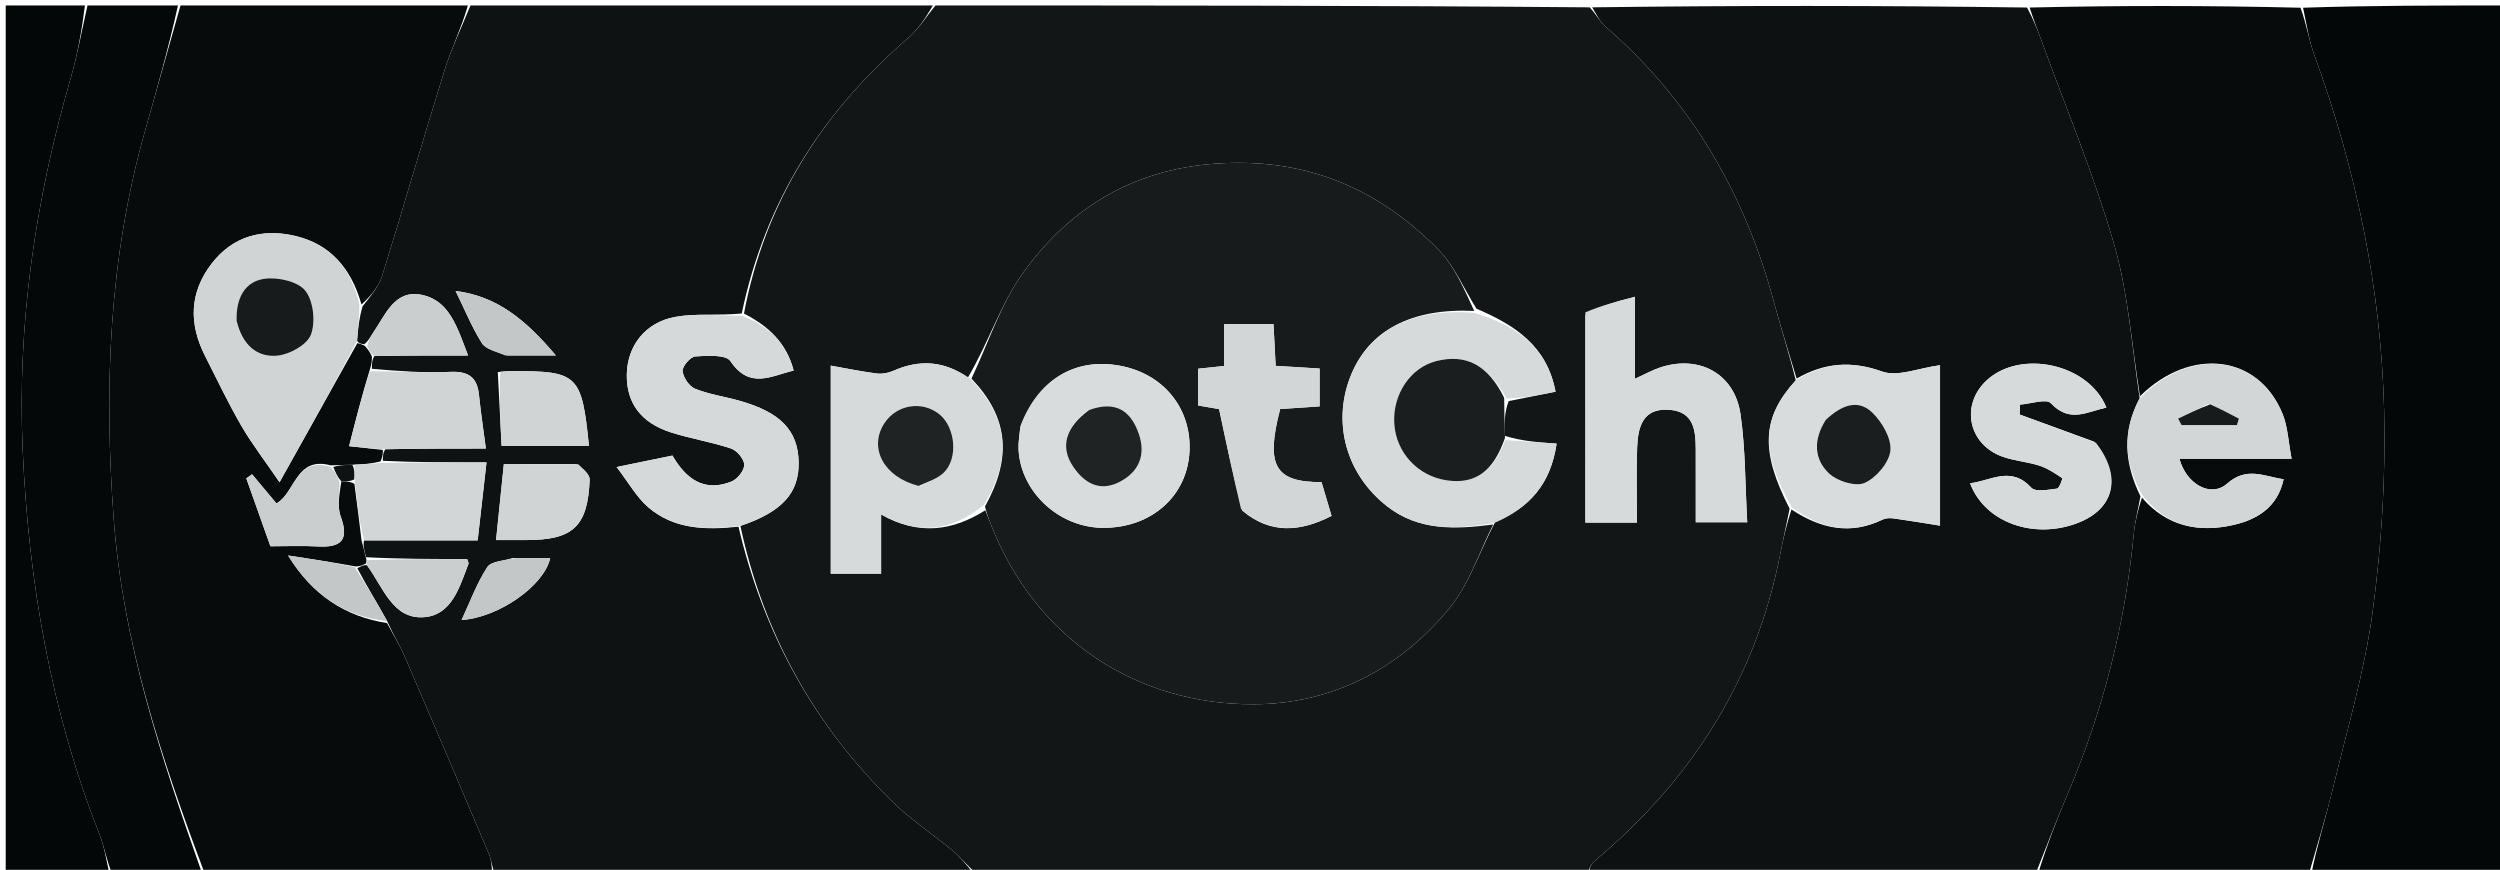<svg version="1.1" id="Layer_1" xmlns="http://www.w3.org/2000/svg" xmlns:xlink="http://www.w3.org/1999/xlink" x="0px" y="0px"
	 width="100%" viewBox="0 0 457 159" enable-background="new 0 0 457 159" xml:space="preserve">
<path fill="#121616" opacity="1" stroke="none" 
	d="
M171,1 
	C210.688,1 250.375,1 290.588,1.341 
	C291.878,2.738 292.471,3.993 293.431,4.823 
	C309.064,18.332 318.915,35.35 324.26,55.159 
	C325.532,59.873 327.03,64.526 328.267,69.519 
	C322.01,76.395 321.762,82.507 327.145,92.991 
	C326.546,96.02 325.947,98.604 325.442,101.206 
	C320.991,124.143 309.196,142.618 291.387,157.479 
	C290.701,158.051 290.453,159.148 290,160 
	C252.979,160 215.958,160 178.411,159.658 
	C176.649,158.041 175.516,156.644 174.16,155.516 
	C170.592,152.548 166.662,149.971 163.347,146.754 
	C148.924,132.758 139.57,115.842 135.345,96.141 
	C143.027,93.545 146.113,90.078 145.992,84.432 
	C145.869,78.706 142.692,75.379 135.216,73.265 
	C132.503,72.497 129.656,72.104 127.061,71.063 
	C125.985,70.632 124.875,68.992 124.785,67.823 
	C124.717,66.951 126.209,65.221 127.096,65.158 
	C129.281,65.005 132.706,64.796 133.528,66.021 
	C137.014,71.221 140.971,68.727 145.081,67.726 
	C143.748,62.685 140.519,59.614 135.995,57.325 
	C139.914,36.591 150.527,20.3 166.043,6.907 
	C167.964,5.249 169.361,2.984 171,1 
M275.043,79.664 
	C275.018,77.473 274.993,75.283 275.791,73.323 
	C278.522,72.774 281.254,72.226 284.357,71.603 
	C282.743,63.211 277.056,59.505 269.897,56.422 
	C267.617,52.801 265.889,48.636 262.958,45.655 
	C252.25,34.764 239.504,29.103 223.7,29.825 
	C207.958,30.544 195.987,37.518 187.121,49.72 
	C182.933,55.483 180.701,62.667 176.899,69.07 
	C172.622,65.941 168.102,65.66 163.302,67.784 
	C162.389,68.188 161.251,68.406 160.273,68.279 
	C157.402,67.906 154.559,67.315 151.864,66.838 
	C151.864,80.226 151.864,92.6 151.864,104.863 
	C155.318,104.863 158.052,104.863 161.068,104.863 
	C161.068,101.144 161.068,97.751 161.068,94.048 
	C167.919,97.91 174.044,97.105 180.111,93.28 
	C180.417,94.053 180.728,94.824 181.027,95.599 
	C189.295,117.085 208.05,128.806 229.152,128.744 
	C243.464,128.702 255.973,122.261 265.105,110.986 
	C268.606,106.665 270.391,100.954 273.363,95.329 
	C279.598,92.824 283.476,88.454 284.548,81.092 
	C281.245,80.863 278.211,80.654 275.043,79.664 
M289.81,57.592 
	C289.81,70.183 289.81,82.774 289.81,95.532 
	C293.459,95.532 296.175,95.532 299.233,95.532 
	C299.233,90.736 299.102,86.256 299.273,81.787 
	C299.415,78.085 300.277,74.555 305.132,74.907 
	C309.668,75.236 309.97,78.707 309.983,82.2 
	C310,86.623 309.987,91.045 309.987,95.472 
	C313.552,95.472 316.264,95.472 319.396,95.472 
	C319.01,88.628 319.081,82.115 318.167,75.743 
	C317.094,68.265 310.537,64.769 303.353,67.219 
	C302.007,67.679 300.745,68.386 298.873,69.239 
	C298.873,64.316 298.873,59.9 298.873,54.251 
	C295.394,55.157 292.599,55.886 289.81,57.592 
z"/>
<path fill="#0D1111" opacity="1" stroke="none" 
	d="
M290.469,160 
	C290.453,159.148 290.701,158.051 291.387,157.479 
	C309.196,142.618 320.991,124.143 325.442,101.206 
	C325.947,98.604 326.546,96.02 327.473,93.133 
	C332.861,96.682 338.216,97.836 344.131,94.983 
	C344.715,94.701 345.509,94.676 346.173,94.769 
	C349.067,95.172 351.949,95.662 354.637,96.089 
	C354.637,85.882 354.637,76.655 354.637,66.759 
	C350.675,67.286 346.902,68.932 344.078,67.922 
	C338.373,65.884 333.442,66.305 328.424,69.206 
	C327.03,64.526 325.532,59.873 324.26,55.159 
	C318.915,35.35 309.064,18.332 293.431,4.823 
	C292.471,3.993 291.878,2.738 291.057,1.341 
	C317.354,1 343.708,1 370.545,1.377 
	C371.732,3.598 372.461,5.434 373.136,7.289 
	C377.652,19.709 382.78,31.952 386.452,44.617 
	C389.053,53.591 389.681,63.138 391.13,72.791 
	C387.916,78.904 388.283,84.598 391.275,90.714 
	C390.813,93.293 390.266,95.391 390.063,97.522 
	C388.5,113.933 384.515,129.717 378.069,144.893 
	C375.947,149.887 374.017,154.962 372,160 
	C344.979,160 317.958,160 290.469,160 
M382.812,80.731 
	C378.271,79.08 373.729,77.428 369.188,75.777 
	C369.212,75.173 369.236,74.569 369.26,73.965 
	C371.197,73.831 374.071,72.821 374.907,73.715 
	C378.354,77.404 381.543,75.247 385.048,74.506 
	C381.822,66.454 369.313,63.816 363.162,69.53 
	C358.325,74.024 359.788,81.257 366.088,83.489 
	C368.263,84.26 370.649,84.424 372.851,85.137 
	C374.325,85.615 375.669,86.534 376.976,87.399 
	C377.068,87.46 376.437,89.267 376.025,89.318 
	C374.448,89.513 372.094,89.99 371.339,89.164 
	C367.621,85.101 363.978,87.878 360.129,88.342 
	C362.849,95.593 371.941,98.721 379.977,95.529 
	C386.54,92.922 387.952,87.095 382.812,80.731 
z"/>
<path fill="#0E1212" opacity="1" stroke="none" 
	d="
M134.996,96.278 
	C139.57,115.842 148.924,132.758 163.347,146.754 
	C166.662,149.971 170.592,152.548 174.16,155.516 
	C175.516,156.644 176.649,158.041 177.942,159.658 
	C148.979,160 119.958,160 90.466,159.614 
	C89.828,158.261 89.837,157.218 89.465,156.336 
	C84.343,144.215 79.195,132.104 73.982,120.021 
	C73.071,117.909 71.836,115.937 70.78,113.553 
	C68.901,110.136 66.993,107.065 65.317,103.877 
	C65.999,103.505 66.451,103.251 67.072,103.308 
	C70.095,107.414 71.794,113.282 77.567,112.818 
	C82.601,112.413 84.02,107.271 85.629,103.095 
	C85.717,102.866 85.481,102.513 85.387,102.19 
	C79.285,102.19 73.184,102.19 66.939,101.862 
	C66.56,100.62 66.325,99.707 66.554,98.788 
	C73.611,98.783 80.206,98.783 87.316,98.783 
	C87.858,94.014 88.35,89.685 88.935,84.525 
	C82.173,84.525 76.083,84.525 69.984,84.241 
	C69.98,83.386 69.986,82.816 70.446,82.12 
	C76.746,81.994 82.593,81.994 88.815,81.994 
	C88.304,78.068 87.857,75.143 87.558,72.203 
	C87.229,68.961 85.636,67.831 82.324,67.979 
	C77.56,68.192 72.77,67.843 67.984,67.415 
	C67.981,66.455 67.985,65.815 68.449,65.08 
	C74.265,64.985 79.621,64.985 85.564,64.985 
	C83.561,59.73 82.13,55.023 77.244,53.927 
	C72.109,52.775 70.454,57.615 68.143,60.927 
	C67.695,61.57 67.381,62.306 66.582,62.939 
	C65.881,62.828 65.601,62.777 65.277,62.306 
	C65.458,59.925 65.683,57.965 66.29,55.976 
	C67.756,54.111 69.241,52.4 69.858,50.419 
	C73.74,37.951 77.337,25.395 81.234,12.933 
	C82.508,8.857 84.394,4.972 86,1 
	C114.021,1 142.042,1 170.531,1 
	C169.361,2.984 167.964,5.249 166.043,6.907 
	C150.527,20.3 139.914,36.591 135.588,57.307 
	C131.25,57.726 127.222,57.235 123.413,57.936 
	C117.89,58.953 114.677,63.273 114.58,68.424 
	C114.483,73.588 117.103,77.255 122.581,79.022 
	C126.207,80.192 130.023,80.78 133.633,81.99 
	C134.709,82.351 136.033,83.925 136.046,84.959 
	C136.06,85.999 134.797,87.589 133.725,88.02 
	C128.633,90.071 125.304,87.406 122.924,83.277 
	C119.766,83.926 116.873,84.52 112.715,85.373 
	C114.956,88.287 116.375,90.901 118.482,92.717 
	C123.237,96.815 129.092,96.912 134.996,96.278 
M105.208,84.835 
	C100.92,84.835 96.632,84.835 92.104,84.835 
	C91.612,89.627 91.166,93.966 90.678,98.721 
	C92.95,98.721 94.584,98.72 96.217,98.722 
	C104.755,98.732 107.461,96.226 107.791,87.678 
	C107.827,86.761 106.712,85.798 105.208,84.835 
M91,68.024 
	C91.233,72.592 91.466,77.16 91.687,81.495 
	C97.58,81.495 102.609,81.495 107.662,81.495 
	C106.336,68.422 105.656,67.79 93.399,67.847 
	C92.9,67.849 92.401,67.864 91,68.024 
M92.79,64.982 
	C95.344,64.982 97.897,64.982 101.613,64.982 
	C96.083,58.421 90.827,54.13 83.28,53.188 
	C84.945,56.587 86.261,59.807 88.078,62.715 
	C88.779,63.836 90.616,64.246 92.79,64.982 
M93.727,102.007 
	C92.128,102.531 89.788,102.574 89.073,103.673 
	C87.143,106.643 85.905,110.063 84.378,113.336 
	C91.058,112.919 99.478,107.111 100.579,102.005 
	C98.556,102.005 96.583,102.005 93.727,102.007 
z"/>
<path fill="#070B0B" opacity="1" stroke="none" 
	d="
M391.189,72.429 
	C389.681,63.138 389.053,53.591 386.452,44.617 
	C382.78,31.952 377.652,19.709 373.136,7.289 
	C372.461,5.434 371.732,3.598 371.014,1.377 
	C387.354,1 403.708,1 420.532,1.412 
	C421.665,4.544 422.08,7.355 423.033,9.97 
	C430.703,31.02 435.279,52.748 435.824,75.1 
	C436.122,87.325 435.352,99.691 433.72,111.813 
	C432.248,122.754 429.029,133.469 426.419,144.244 
	C425.135,149.542 423.484,154.751 422,160 
	C405.646,160 389.292,160 372.469,160 
	C374.017,154.962 375.947,149.887 378.069,144.893 
	C384.515,129.717 388.5,113.933 390.063,97.522 
	C390.266,95.391 390.813,93.293 391.542,90.963 
	C396.095,96.261 401.877,97.389 408.163,95.985 
	C412.533,95.008 416.318,92.796 417.447,87.62 
	C413.709,87.02 410.663,85.282 407.107,88.414 
	C404.095,91.067 399.6,88.422 398.405,83.862 
	C401.773,83.862 405.085,83.862 408.398,83.862 
	C411.671,83.862 414.944,83.862 418.908,83.862 
	C418.296,80.684 418.207,77.994 417.253,75.658 
	C412.818,64.792 400.44,63.322 391.189,72.429 
z"/>
<path fill="#070B0B" opacity="1" stroke="none" 
	d="
M69.992,82.245 
	C69.986,82.816 69.98,83.386 69.563,84.353 
	C67.703,84.813 66.254,84.876 64.408,84.952 
	C62.948,85.002 61.886,85.038 60.421,85.064 
	C54.023,83.345 53.977,90.164 50.53,92.024 
	C48.921,90.099 47.499,88.398 46.077,86.697 
	C45.727,86.947 45.376,87.196 45.025,87.446 
	C46.477,91.534 47.928,95.622 49.432,99.859 
	C52.441,99.859 55.25,99.733 58.043,99.888 
	C62.281,100.125 63.898,98.845 62.27,94.377 
	C61.579,92.48 62.098,90.141 62.394,88.002 
	C63.374,88.006 64.027,88.01 64.786,88.448 
	C65.291,92.185 65.691,95.489 66.091,98.793 
	C66.325,99.707 66.56,100.62 66.93,102.072 
	C67.065,102.609 66.902,102.996 66.902,102.996 
	C66.451,103.251 65.999,103.505 65.065,103.557 
	C60.609,102.751 56.635,102.148 52.662,101.544 
	C57.102,108.779 63.078,112.703 70.751,113.899 
	C71.836,115.937 73.071,117.909 73.982,120.021 
	C79.195,132.104 84.343,144.215 89.465,156.336 
	C89.837,157.218 89.828,158.261 89.998,159.614 
	C72.646,160 55.292,160 37.408,159.63 
	C29.385,138.344 22.472,117.363 20.789,94.905 
	C18.989,70.888 19.902,47.235 26.501,23.964 
	C28.672,16.311 30.834,8.655 33,1 
	C50.354,1 67.708,1 85.531,1 
	C84.394,4.972 82.508,8.857 81.234,12.933 
	C77.337,25.395 73.74,37.951 69.858,50.419 
	C69.241,52.4 67.756,54.111 66.081,55.67 
	C64.168,48.885 60.241,44.582 53.873,43.108 
	C47.992,41.746 42.573,43.139 38.688,48.189 
	C34.602,53.501 34.507,59.203 37.481,65.059 
	C39.648,69.329 41.704,73.666 44.099,77.805 
	C45.992,81.076 48.327,84.092 51.102,88.154 
	C56.244,78.959 60.783,70.842 65.321,62.726 
	C65.601,62.777 65.881,62.828 66.694,63.221 
	C67.482,64.101 67.736,64.638 67.99,65.175 
	C67.985,65.815 67.981,66.455 67.607,67.56 
	C66.127,72.417 65.017,76.808 63.816,81.563 
	C66.778,81.89 68.385,82.068 69.992,82.245 
z"/>
<path fill="#030707" opacity="1" stroke="none" 
	d="
M422.469,160 
	C423.484,154.751 425.135,149.542 426.419,144.244 
	C429.029,133.469 432.248,122.754 433.72,111.813 
	C435.352,99.691 436.122,87.325 435.824,75.1 
	C435.279,52.748 430.703,31.02 423.033,9.97 
	C422.08,7.355 421.665,4.544 421.001,1.412 
	C433.31,1 445.62,1 457.965,1 
	C457.965,53.877 457.965,106.753 457.965,160 
	C446.315,160 434.626,160 422.469,160 
z"/>
<path fill="#040808" opacity="1" stroke="none" 
	d="
M32.532,1 
	C30.834,8.655 28.672,16.311 26.501,23.964 
	C19.902,47.235 18.989,70.888 20.789,94.905 
	C22.472,117.363 29.385,138.344 36.94,159.63 
	C31.645,160 26.29,160 20.45,159.608 
	C19.383,156.973 19.028,154.64 18.183,152.501 
	C9.256,129.904 5.21,106.255 4.146,82.181 
	C3.131,59.207 6.454,36.599 12.874,14.473 
	C14.157,10.052 14.97,5.494 16,1 
	C21.355,1 26.71,1 32.532,1 
z"/>
<path fill="#030707" opacity="1" stroke="none" 
	d="
M15.527,1 
	C14.97,5.494 14.157,10.052 12.874,14.473 
	C6.454,36.599 3.131,59.207 4.146,82.181 
	C5.21,106.255 9.256,129.904 18.183,152.501 
	C19.028,154.64 19.383,156.973 19.983,159.608 
	C13.681,160 7.363,160 1.044,160 
	C1.044,107 1.044,54 1.044,1 
	C5.743,1 10.399,1 15.527,1 
z"/>
<path fill="#171B1B" opacity="1" stroke="none" 
	d="
M177.583,69.208 
	C180.701,62.667 182.933,55.483 187.121,49.72 
	C195.987,37.518 207.958,30.544 223.7,29.825 
	C239.504,29.103 252.25,34.764 262.958,45.655 
	C265.889,48.636 267.617,52.801 269.494,56.84 
	C257.948,56.287 250.11,60.404 246.806,68.963 
	C243.536,77.435 246.139,86.723 253.516,92.515 
	C259.366,97.108 266.127,96.775 272.957,95.877 
	C270.391,100.954 268.606,106.665 265.105,110.986 
	C255.973,122.261 243.464,128.702 229.152,128.744 
	C208.05,128.806 189.295,117.085 181.027,95.599 
	C180.728,94.824 180.417,94.053 180.055,92.591 
	C185.081,83.564 184.299,76.218 177.583,69.208 
M186.489,78.186 
	C186.382,79.504 186.127,80.83 186.19,82.14 
	C186.571,90 193.684,96.517 201.769,96.49 
	C210.539,96.461 217.051,90.649 217.443,82.502 
	C217.807,74.925 213.027,68.73 205.496,67.017 
	C197.037,65.092 189.894,69.024 186.489,78.186 
M227.079,93.339 
	C232.215,97.678 237.599,97.262 243.406,94.307 
	C242.749,92.089 242.15,90.069 241.576,88.131 
	C233.014,88.156 231.325,85.118 234.015,74.771 
	C236.365,74.613 238.784,74.451 241.224,74.287 
	C241.224,71.763 241.224,69.679 241.224,67.366 
	C238.363,67.194 235.806,67.04 233.193,66.882 
	C233.049,64.101 232.923,61.684 232.797,59.262 
	C229.556,59.262 226.807,59.262 223.782,59.262 
	C223.782,61.983 223.782,64.418 223.782,66.897 
	C222.071,67.08 220.635,67.233 219.019,67.406 
	C219.019,69.752 219.019,71.858 219.019,74.122 
	C220.749,74.422 222.289,74.689 222.852,74.787 
	C224.211,81.23 225.423,86.971 227.079,93.339 
z"/>
<path fill="#D6DADA" opacity="1" stroke="none" 
	d="
M273.16,95.603 
	C266.127,96.775 259.366,97.108 253.516,92.515 
	C246.139,86.723 243.536,77.435 246.806,68.963 
	C250.11,60.404 257.948,56.287 269.542,57.204 
	C277.056,59.505 282.743,63.211 284.357,71.603 
	C281.254,72.226 278.522,72.774 275.377,72.843 
	C272.009,66.704 267.997,64.646 262.566,66.003 
	C257.857,67.179 254.553,72.072 254.87,77.403 
	C255.187,82.735 259.187,87.052 264.518,87.814 
	C269.648,88.548 272.97,86.251 275.178,80.444 
	C278.211,80.654 281.245,80.863 284.548,81.092 
	C283.476,88.454 279.598,92.824 273.16,95.603 
z"/>
<path fill="#D5D9D9" opacity="1" stroke="none" 
	d="
M135.345,96.141 
	C129.092,96.912 123.237,96.815 118.482,92.717 
	C116.375,90.901 114.956,88.287 112.715,85.373 
	C116.873,84.52 119.766,83.926 122.924,83.277 
	C125.304,87.406 128.633,90.071 133.725,88.02 
	C134.797,87.589 136.06,85.999 136.046,84.959 
	C136.033,83.925 134.709,82.351 133.633,81.99 
	C130.023,80.78 126.207,80.192 122.581,79.022 
	C117.103,77.255 114.483,73.588 114.58,68.424 
	C114.677,63.273 117.89,58.953 123.413,57.936 
	C127.222,57.235 131.25,57.726 135.588,57.703 
	C140.519,59.614 143.748,62.685 145.081,67.726 
	C140.971,68.727 137.014,71.221 133.528,66.021 
	C132.706,64.796 129.281,65.005 127.096,65.158 
	C126.209,65.221 124.717,66.951 124.785,67.823 
	C124.875,68.992 125.985,70.632 127.061,71.063 
	C129.656,72.104 132.503,72.497 135.216,73.265 
	C142.692,75.379 145.869,78.706 145.992,84.432 
	C146.113,90.078 143.027,93.545 135.345,96.141 
z"/>
<path fill="#D6DADA" opacity="1" stroke="none" 
	d="
M177.241,69.139 
	C184.299,76.218 185.081,83.564 179.901,92.235 
	C174.044,97.105 167.919,97.91 161.068,94.048 
	C161.068,97.751 161.068,101.144 161.068,104.863 
	C158.052,104.863 155.318,104.863 151.864,104.863 
	C151.864,92.6 151.864,80.226 151.864,66.838 
	C154.559,67.315 157.402,67.906 160.273,68.279 
	C161.251,68.406 162.389,68.188 163.302,67.784 
	C168.102,65.66 172.622,65.941 177.241,69.139 
M168.299,88.822 
	C169.717,88.036 171.376,87.5 172.506,86.414 
	C175.199,83.827 174.667,78.12 171.73,75.739 
	C168.59,73.193 163.923,73.936 161.682,77.338 
	C158.74,81.802 161.473,87.173 168.299,88.822 
z"/>
<path fill="#D6DADA" opacity="1" stroke="none" 
	d="
M289.807,57.103 
	C292.599,55.886 295.394,55.157 298.873,54.251 
	C298.873,59.9 298.873,64.316 298.873,69.239 
	C300.745,68.386 302.007,67.679 303.353,67.219 
	C310.537,64.769 317.094,68.265 318.167,75.743 
	C319.081,82.115 319.01,88.628 319.396,95.472 
	C316.264,95.472 313.552,95.472 309.987,95.472 
	C309.987,91.045 310,86.623 309.983,82.2 
	C309.97,78.707 309.668,75.236 305.132,74.907 
	C300.277,74.555 299.415,78.085 299.273,81.787 
	C299.102,86.256 299.233,90.736 299.233,95.532 
	C296.175,95.532 293.459,95.532 289.81,95.532 
	C289.81,82.774 289.81,70.183 289.807,57.103 
z"/>
<path fill="#D8DCDC" opacity="1" stroke="none" 
	d="
M328.267,69.519 
	C333.442,66.305 338.373,65.884 344.078,67.922 
	C346.902,68.932 350.675,67.286 354.637,66.759 
	C354.637,76.655 354.637,85.882 354.637,96.089 
	C351.949,95.662 349.067,95.172 346.173,94.769 
	C345.509,94.676 344.715,94.701 344.131,94.983 
	C338.216,97.836 332.861,96.682 327.517,92.697 
	C321.762,82.507 322.01,76.395 328.267,69.519 
M333.6,77.117 
	C331.391,80.449 331.646,83.972 334.327,86.523 
	C335.825,87.949 339.173,89.007 340.839,88.282 
	C342.963,87.358 345.325,84.58 345.559,82.386 
	C345.795,80.169 344.057,77.175 342.283,75.444 
	C339.571,72.799 336.499,74.175 333.6,77.117 
z"/>
<path fill="#1A1E1E" opacity="1" stroke="none" 
	d="
M275.11,80.054 
	C272.97,86.251 269.648,88.548 264.518,87.814 
	C259.187,87.052 255.187,82.735 254.87,77.403 
	C254.553,72.072 257.857,67.179 262.566,66.003 
	C267.997,64.646 272.009,66.704 274.965,72.728 
	C274.993,75.283 275.018,77.473 275.11,80.054 
z"/>
<path fill="#D2D6D6" opacity="1" stroke="none" 
	d="
M391.13,72.791 
	C400.44,63.322 412.818,64.792 417.253,75.658 
	C418.207,77.994 418.296,80.684 418.908,83.862 
	C414.944,83.862 411.671,83.862 408.398,83.862 
	C405.085,83.862 401.773,83.862 398.405,83.862 
	C399.6,88.422 404.095,91.067 407.107,88.414 
	C410.663,85.282 413.709,87.02 417.447,87.62 
	C416.318,92.796 412.533,95.008 408.163,95.985 
	C401.877,97.389 396.095,96.261 391.616,90.497 
	C388.283,84.598 387.916,78.904 391.13,72.791 
M403.618,73.868 
	C401.8,74.751 399.983,75.634 398.165,76.517 
	C398.372,76.911 398.579,77.305 398.786,77.7 
	C402.161,77.7 405.535,77.7 408.91,77.7 
	C409.03,77.31 409.149,76.92 409.268,76.53 
	C407.65,75.676 406.031,74.821 403.618,73.868 
z"/>
<path fill="#D6DADA" opacity="1" stroke="none" 
	d="
M383.137,80.941 
	C387.952,87.095 386.54,92.922 379.977,95.529 
	C371.941,98.721 362.849,95.593 360.129,88.342 
	C363.978,87.878 367.621,85.101 371.339,89.164 
	C372.094,89.99 374.448,89.513 376.025,89.318 
	C376.437,89.267 377.068,87.46 376.976,87.399 
	C375.669,86.534 374.325,85.615 372.851,85.137 
	C370.649,84.424 368.263,84.26 366.088,83.489 
	C359.788,81.257 358.325,74.024 363.162,69.53 
	C369.313,63.816 381.822,66.454 385.048,74.506 
	C381.543,75.247 378.354,77.404 374.907,73.715 
	C374.071,72.821 371.197,73.831 369.26,73.965 
	C369.236,74.569 369.212,75.173 369.188,75.777 
	C373.729,77.428 378.271,79.08 383.137,80.941 
z"/>
<path fill="#D0D4D4" opacity="1" stroke="none" 
	d="
M65.277,62.306 
	C60.783,70.842 56.244,78.959 51.102,88.154 
	C48.327,84.092 45.992,81.076 44.099,77.805 
	C41.704,73.666 39.648,69.329 37.481,65.059 
	C34.507,59.203 34.602,53.501 38.688,48.189 
	C42.573,43.139 47.992,41.746 53.873,43.108 
	C60.241,44.582 64.168,48.885 65.699,55.699 
	C65.683,57.965 65.458,59.925 65.277,62.306 
M43.316,59.056 
	C44.262,62.94 46.899,65.38 50.702,65.014 
	C52.946,64.798 56.158,63.016 56.843,61.164 
	C57.705,58.836 57.302,55.025 55.814,53.144 
	C54.469,51.445 50.815,50.628 48.385,50.954 
	C44.728,51.444 43.112,54.54 43.316,59.056 
z"/>
<path fill="#D2D6D6" opacity="1" stroke="none" 
	d="
M66.554,98.788 
	C65.691,95.489 65.291,92.185 64.851,88.068 
	C64.808,86.482 64.807,85.71 64.805,84.938 
	C66.254,84.876 67.703,84.813 69.573,84.638 
	C76.083,84.525 82.173,84.525 88.935,84.525 
	C88.35,89.685 87.858,94.014 87.316,98.783 
	C80.206,98.783 73.611,98.783 66.554,98.788 
z"/>
<path fill="#D0D4D4" opacity="1" stroke="none" 
	d="
M70.446,82.12 
	C68.385,82.068 66.778,81.89 63.816,81.563 
	C65.017,76.808 66.127,72.417 67.614,67.88 
	C72.77,67.843 77.56,68.192 82.324,67.979 
	C85.636,67.831 87.229,68.961 87.558,72.203 
	C87.857,75.143 88.304,78.068 88.815,81.994 
	C82.593,81.994 76.746,81.994 70.446,82.12 
z"/>
<path fill="#D0D4D4" opacity="1" stroke="none" 
	d="
M105.67,84.846 
	C106.712,85.798 107.827,86.761 107.791,87.678 
	C107.461,96.226 104.755,98.732 96.217,98.722 
	C94.584,98.72 92.95,98.721 90.678,98.721 
	C91.166,93.966 91.612,89.627 92.104,84.835 
	C96.632,84.835 100.92,84.835 105.67,84.846 
z"/>
<path fill="#D0D4D4" opacity="1" stroke="none" 
	d="
M91.451,67.949 
	C92.401,67.864 92.9,67.849 93.399,67.847 
	C105.656,67.79 106.336,68.422 107.662,81.495 
	C102.609,81.495 97.58,81.495 91.687,81.495 
	C91.466,77.16 91.233,72.592 91.451,67.949 
z"/>
<path fill="#CACECE" opacity="1" stroke="none" 
	d="
M68.449,65.08 
	C67.736,64.638 67.482,64.101 67.116,63.282 
	C67.381,62.306 67.695,61.57 68.143,60.927 
	C70.454,57.615 72.109,52.775 77.244,53.927 
	C82.13,55.023 83.561,59.73 85.564,64.985 
	C79.621,64.985 74.265,64.985 68.449,65.08 
z"/>
<path fill="#CACECE" opacity="1" stroke="none" 
	d="
M67.072,103.308 
	C66.902,102.996 67.065,102.609 67.074,102.399 
	C73.184,102.19 79.285,102.19 85.387,102.19 
	C85.481,102.513 85.717,102.866 85.629,103.095 
	C84.02,107.271 82.601,112.413 77.567,112.818 
	C71.794,113.282 70.095,107.414 67.072,103.308 
z"/>
<path fill="#C3C7C7" opacity="1" stroke="none" 
	d="
M70.78,113.553 
	C63.078,112.703 57.102,108.779 52.662,101.544 
	C56.635,102.148 60.609,102.751 64.834,103.675 
	C66.993,107.065 68.901,110.136 70.78,113.553 
z"/>
<path fill="#C3C7C7" opacity="1" stroke="none" 
	d="
M92.363,64.981 
	C90.616,64.246 88.779,63.836 88.078,62.715 
	C86.261,59.807 84.945,56.587 83.28,53.188 
	C90.827,54.13 96.083,58.421 101.613,64.982 
	C97.897,64.982 95.344,64.982 92.363,64.981 
z"/>
<path fill="#C3C7C7" opacity="1" stroke="none" 
	d="
M94.168,102.006 
	C96.583,102.005 98.556,102.005 100.579,102.005 
	C99.478,107.111 91.058,112.919 84.378,113.336 
	C85.905,110.063 87.143,106.643 89.073,103.673 
	C89.788,102.574 92.128,102.531 94.168,102.006 
z"/>
<path fill="#CACECE" opacity="1" stroke="none" 
	d="
M62.068,88.003 
	C62.098,90.141 61.579,92.48 62.27,94.377 
	C63.898,98.845 62.281,100.125 58.043,99.888 
	C55.25,99.733 52.441,99.859 49.432,99.859 
	C47.928,95.622 46.477,91.534 45.025,87.446 
	C45.376,87.196 45.727,86.947 46.077,86.697 
	C47.499,88.398 48.921,90.099 50.53,92.024 
	C53.977,90.164 54.023,83.345 60.521,85.368 
	C61.372,86.456 61.72,87.229 62.068,88.003 
z"/>
<path fill="#0E1212" opacity="1" stroke="none" 
	d="
M62.394,88.002 
	C61.72,87.229 61.372,86.456 60.923,85.378 
	C61.886,85.038 62.948,85.002 64.408,84.952 
	C64.807,85.71 64.808,86.482 64.745,87.634 
	C64.027,88.01 63.374,88.006 62.394,88.002 
z"/>
<path fill="#D8DCDC" opacity="1" stroke="none" 
	d="
M186.566,77.791 
	C189.894,69.024 197.037,65.092 205.496,67.017 
	C213.027,68.73 217.807,74.925 217.443,82.502 
	C217.051,90.649 210.539,96.461 201.769,96.49 
	C193.684,96.517 186.571,90 186.19,82.14 
	C186.127,80.83 186.382,79.504 186.566,77.791 
M198.733,75.089 
	C194.765,78.114 193.745,81.684 196.164,85.287 
	C198.17,88.276 200.993,89.97 204.627,88.109 
	C208.181,86.288 209.487,83.217 208.205,79.401 
	C206.793,75.199 204.045,73.145 198.733,75.089 
z"/>
<path fill="#D2D6D6" opacity="1" stroke="none" 
	d="
M226.856,93.025 
	C225.423,86.971 224.211,81.23 222.852,74.787 
	C222.289,74.689 220.749,74.422 219.019,74.122 
	C219.019,71.858 219.019,69.752 219.019,67.406 
	C220.635,67.233 222.071,67.08 223.782,66.897 
	C223.782,64.418 223.782,61.983 223.782,59.262 
	C226.807,59.262 229.556,59.262 232.797,59.262 
	C232.923,61.684 233.049,64.101 233.193,66.882 
	C235.806,67.04 238.363,67.194 241.224,67.366 
	C241.224,69.679 241.224,71.763 241.224,74.287 
	C238.784,74.451 236.365,74.613 234.015,74.771 
	C231.325,85.118 233.014,88.156 241.576,88.131 
	C242.15,90.069 242.749,92.089 243.406,94.307 
	C237.599,97.262 232.215,97.678 226.856,93.025 
z"/>
<path fill="#1F2323" opacity="1" stroke="none" 
	d="
M167.911,88.821 
	C161.473,87.173 158.74,81.802 161.682,77.338 
	C163.923,73.936 168.59,73.193 171.73,75.739 
	C174.667,78.12 175.199,83.827 172.506,86.414 
	C171.376,87.5 169.717,88.036 167.911,88.821 
z"/>
<path fill="#1A1E1E" opacity="1" stroke="none" 
	d="
M333.755,76.764 
	C336.499,74.175 339.571,72.799 342.283,75.444 
	C344.057,77.175 345.795,80.169 345.559,82.386 
	C345.325,84.58 342.963,87.358 340.839,88.282 
	C339.173,89.007 335.825,87.949 334.327,86.523 
	C331.646,83.972 331.391,80.449 333.755,76.764 
z"/>
<path fill="#171B1B" opacity="1" stroke="none" 
	d="
M404.015,73.917 
	C406.031,74.821 407.65,75.676 409.268,76.53 
	C409.149,76.92 409.03,77.31 408.91,77.7 
	C405.535,77.7 402.161,77.7 398.786,77.7 
	C398.579,77.305 398.372,76.911 398.165,76.517 
	C399.983,75.634 401.8,74.751 404.015,73.917 
z"/>
<path fill="#171B1B" opacity="1" stroke="none" 
	d="
M43.264,58.674 
	C43.112,54.54 44.728,51.444 48.385,50.954 
	C50.815,50.628 54.469,51.445 55.814,53.144 
	C57.302,55.025 57.705,58.836 56.843,61.164 
	C56.158,63.016 52.946,64.798 50.702,65.014 
	C46.899,65.38 44.262,62.94 43.264,58.674 
z"/>
<path fill="#1F2323" opacity="1" stroke="none" 
	d="
M199.093,74.95 
	C204.045,73.145 206.793,75.199 208.205,79.401 
	C209.487,83.217 208.181,86.288 204.627,88.109 
	C200.993,89.97 198.17,88.276 196.164,85.287 
	C193.745,81.684 194.765,78.114 199.093,74.95 
z"/>
</svg>
